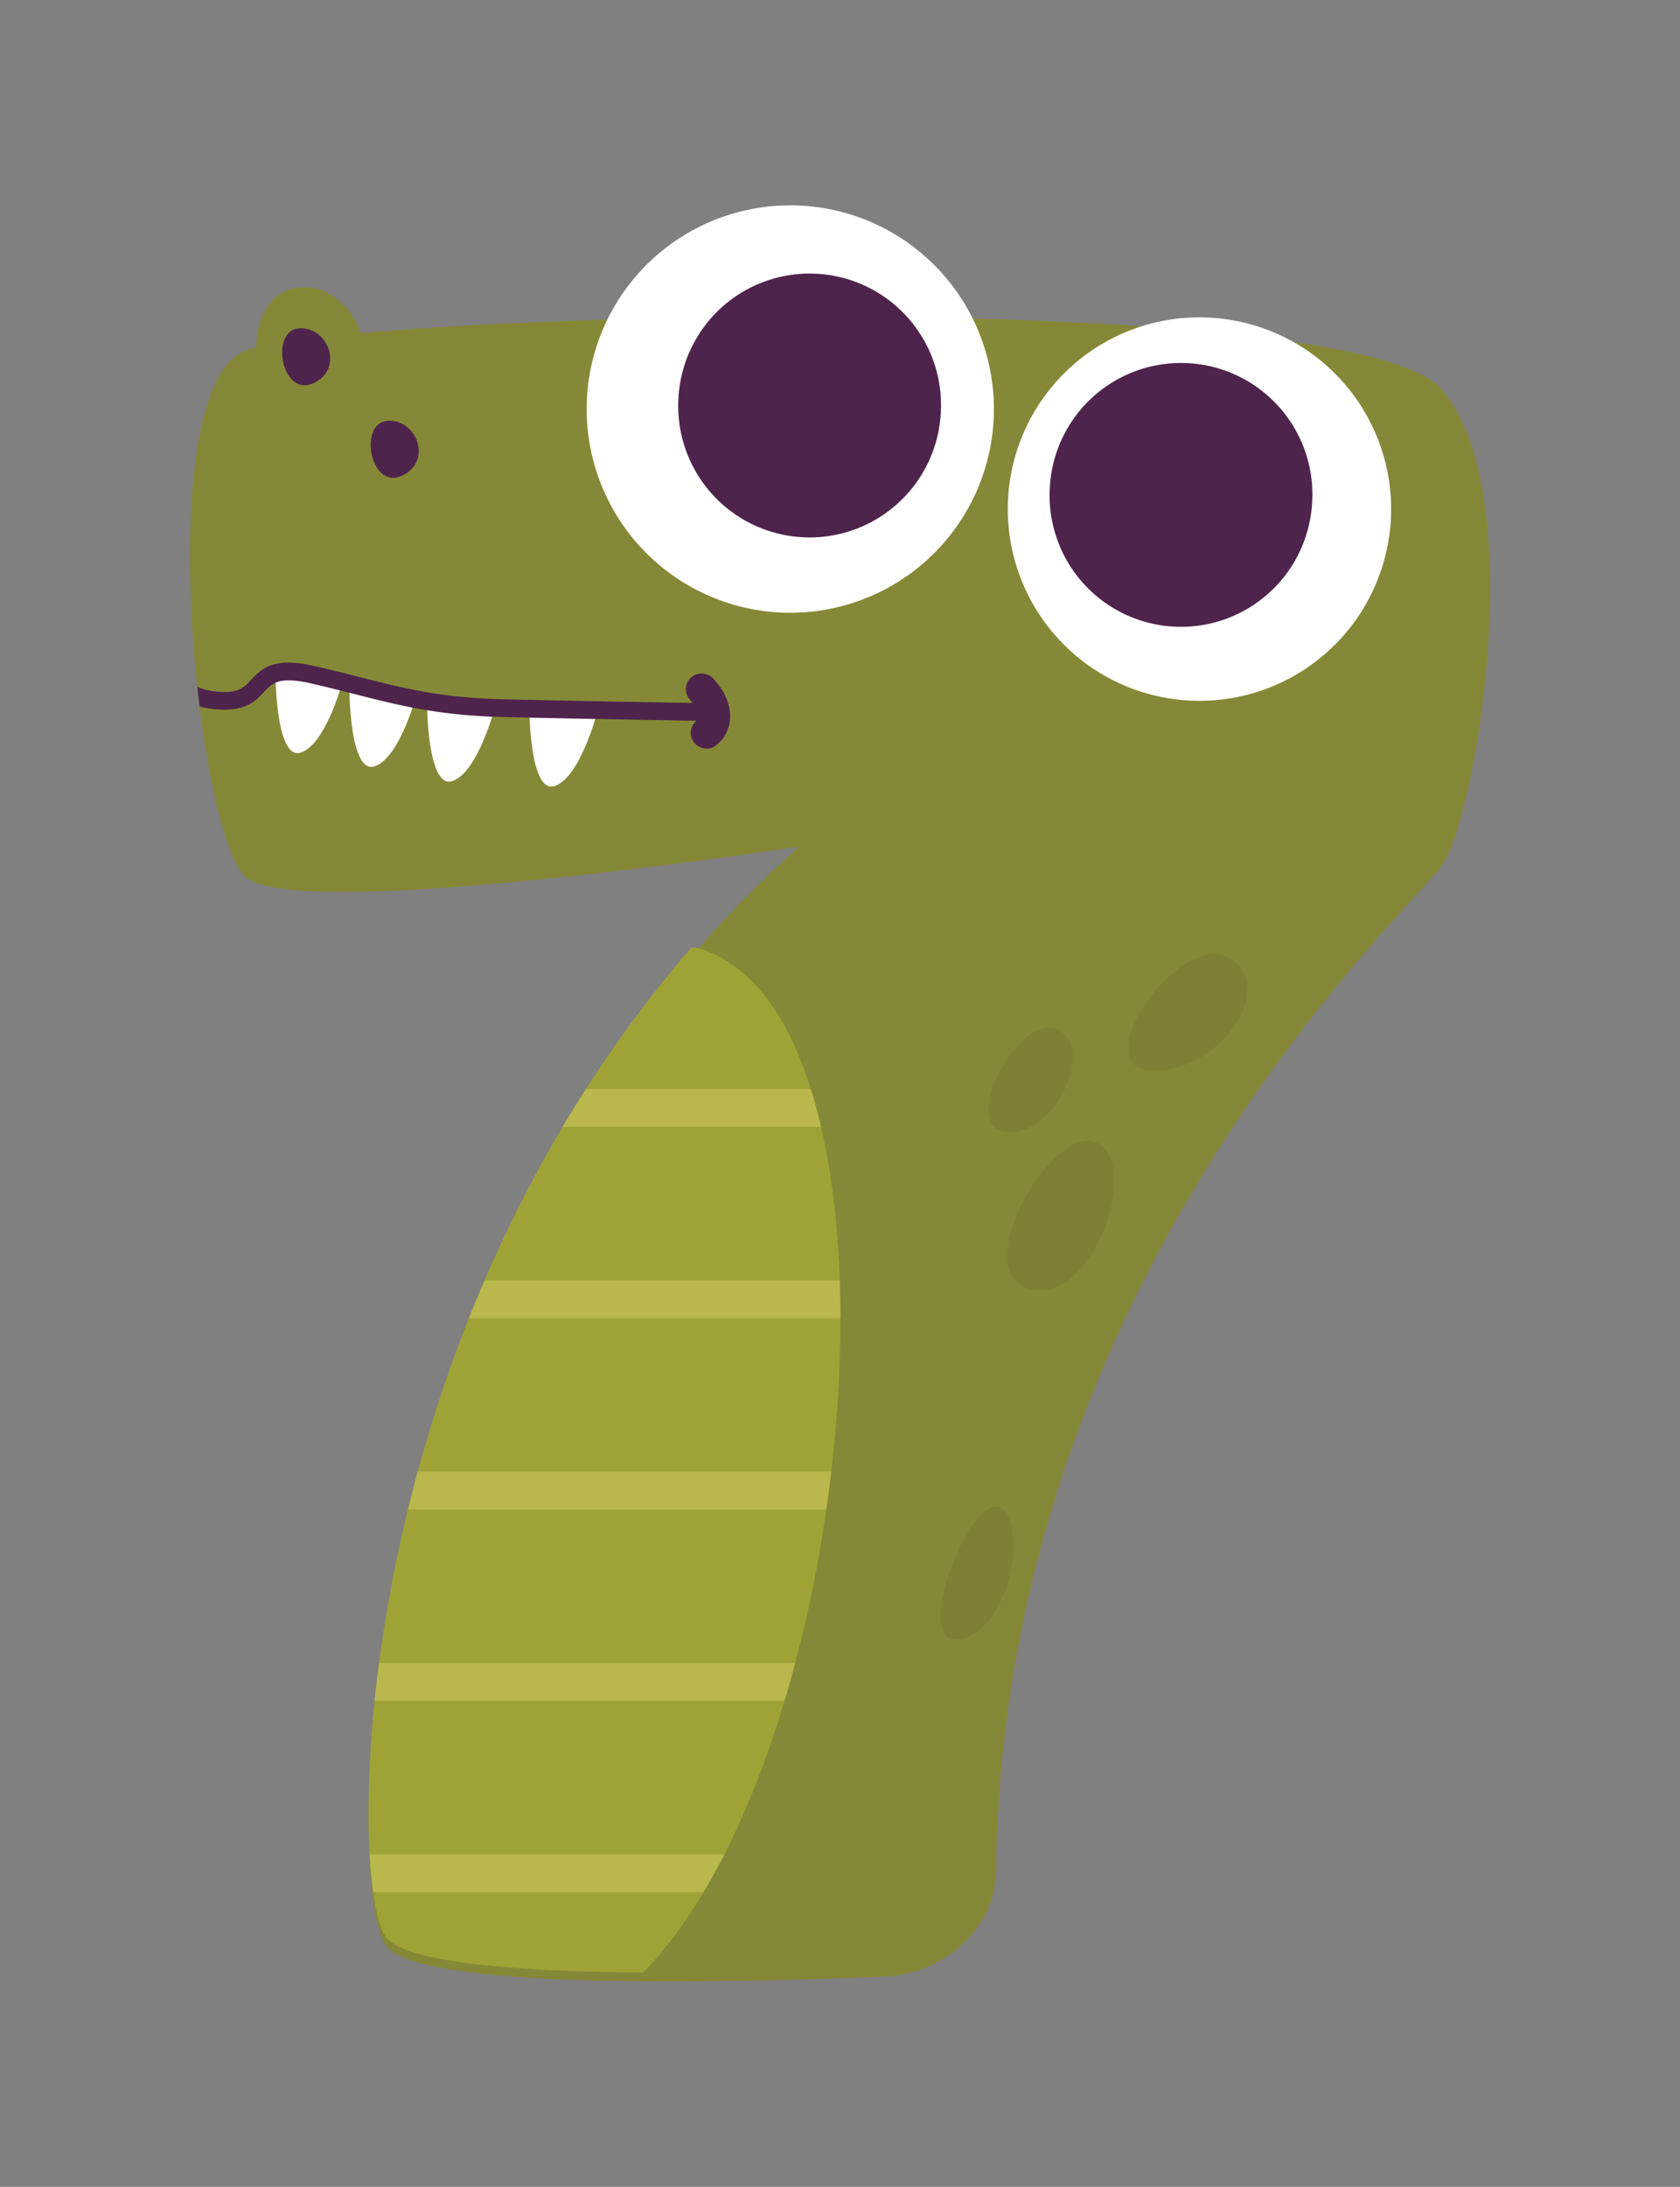 <svg xmlns="http://www.w3.org/2000/svg" width="136.786" height="177.972" viewBox="0 0 36.191 47.088"><rect x="0" y="0" width="36.191" height="47.088" fill="#808080" stroke="none"/><defs><clipPath clipPathUnits="userSpaceOnUse" id="a"><path d="M109.105 260.874h37.311v-29.566h-37.311z"/></clipPath><clipPath clipPathUnits="userSpaceOnUse" id="b"><path d="M200.562 322.334h90.826v-88.68h-90.826z"/></clipPath><clipPath clipPathUnits="userSpaceOnUse" id="c"><path d="M361.517 148.688h49.314v-6.321h-49.314z"/></clipPath><clipPath clipPathUnits="userSpaceOnUse" id="d"><path d="M371.807 150.763h1.04v-10.739h-1.04z"/></clipPath><clipPath clipPathUnits="userSpaceOnUse" id="e"><path d="M385.284 151.312h1.039v-11.837h-1.039z"/></clipPath><clipPath clipPathUnits="userSpaceOnUse" id="f"><path d="M378.545 151.183h1.04v-11.579h-1.04z"/></clipPath><clipPath clipPathUnits="userSpaceOnUse" id="g"><path d="M365.069 149.973h1.04v-9.159h-1.04z"/></clipPath><clipPath clipPathUnits="userSpaceOnUse" id="h"><path d="M405.498 150.082h1.04v-9.377h-1.04z"/></clipPath><clipPath clipPathUnits="userSpaceOnUse" id="i"><path d="M412.236 148.756h1.04v-6.726h-1.04z"/></clipPath><clipPath clipPathUnits="userSpaceOnUse" id="j"><path d="M392.022 151.21h1.039v-11.633h-1.039z"/></clipPath><clipPath clipPathUnits="userSpaceOnUse" id="k"><path d="M398.76 150.825h1.04v-10.864h-1.04z"/></clipPath><clipPath clipPathUnits="userSpaceOnUse" id="l"><path d="M461.268 158.489h6.489v-17.113h-6.489z"/></clipPath><clipPath clipPathUnits="userSpaceOnUse" id="m"><path d="M464.656 164.865h5.13v-5.033h-5.13z"/></clipPath></defs><path d="M5.27 7.561c2.031-.836 23.886-1.433 25.797.836 1.91 2.27.717 9.196 0 10.231-.648.937-9.474 8.917-9.608 21.643-.013 1.26-1.133 2.235-2.392 2.288-3.646.154-10.144.286-10.77-.683-.877-1.353-.877-14.888 8.916-23.646 0 0-10.907 1.672-11.942.637-1.035-1.035-2.03-10.47 0-11.306" fill="#858937"/><path d="M26.49 20.632c1.06.635-.255 2.5-1.696 2.416-1.44-.085.636-3.052 1.696-2.416M23.65 24.615c.933.509-.127 3.518-1.483 3.136-1.356-.38.55-3.644 1.483-3.136M22.845 22.2c.763.55-.254 2.373-1.23 2.161-.974-.212.467-2.712 1.23-2.161M21.531 32.456c.636.296.255 2.627-.847 2.84-1.102.21.212-3.137.847-2.84" fill="#7f8034"/><path d="M5.935 14.508s0 1.886.551 1.695c.551-.19.912-1.59.912-1.59s-1.272-.063-1.463-.105M7.525 14.804s0 1.886.55 1.696c.551-.191.912-1.59.912-1.59s-1.271-.063-1.462-.106M9.199 15.122s0 1.886.55 1.695c.552-.19.912-1.589.912-1.589s-1.271-.063-1.462-.106M11.402 15.228s0 1.886.551 1.696c.551-.191.912-1.59.912-1.59s-1.272-.064-1.463-.106" fill="#fff"/><path d="M6.274 6.222c1.272-.339 2.25 1.73 1.018 2.374-1.95 1.017-2.289-2.034-1.018-2.374" fill="#858937"/><path d="M21.407 8.991a4.386 4.386 0 11-8.765-.366 4.386 4.386 0 018.765.366" fill="#fff"/><path d="M20.27 8.785a2.83 2.83 0 11-5.653-.237 2.83 2.83 0 015.654.237" fill="#4f244c"/><path d="M29.964 11.134a4.128 4.128 0 11-8.25-.344 4.128 4.128 0 018.25.344" fill="#fff"/><path d="M28.27 10.71a2.83 2.83 0 11-5.653-.237 2.83 2.83 0 015.654.237" fill="#4f244c"/><path d="M15.344 20.526a1.781 1.781 0 00-.444-.13c-7.471 8.64-7.404 20.053-6.604 21.29.375.579 2.85.764 5.56.787 4.666-4.79 5.958-19.96 1.488-21.947" fill="#9fa336"/><path d="M6.444 7.07c.636-.042.975.89.297 1.186-.678.297-.933-1.144-.297-1.186M8.351 9.062c.636-.042.975.89.297 1.186-.678.297-.933-1.144-.297-1.186M10.85 15.44c1.776.042 4.485.085 4.512.085h.003a.191.191 0 00.003-.382c-.027 0-2.734-.043-4.508-.085-1.35-.032-2.127-.229-3.11-.478-.3-.077-.615-.157-.968-.237-.84-.191-1.108.01-1.373.295-.155.168-.279.301-.751.252a1.35 1.35 0 01-.407-.1c.015.142.032.283.049.423.097.026.203.045.318.057.664.068.89-.175 1.072-.372.177-.19.316-.34 1.007-.183.35.08.662.16.96.235.966.246 1.8.457 3.194.49" fill="#4f244c"/><path d="M14.874 15.082c.028.032.054.064.08.097l-.053-.069c.054.071.102.146.139.228a8.006 8.006 0 01-.035-.082c.024.056.041.113.05.173l-.012-.09a.576.576 0 010 .148l.012-.09a.553.553 0 01-.034.128 13.8 13.8 0 01.034-.082.462.462 0 01-.053.09l.053-.068a.434.434 0 01-.064.065l.068-.054-.01.009a.373.373 0 00-.157.203.341.341 0 00.238.419c.084.019.19.02.262-.034a.864.864 0 00.198-.195.757.757 0 00.092-.185.758.758 0 00.043-.347 1.123 1.123 0 00-.135-.43 1.878 1.878 0 00-.235-.316.343.343 0 00-.481 0 .344.344 0 00-.1.241c.004.094.038.17.1.241" fill="#4f244c"/><path d="M10.102 28.383h8.001c0-.275-.004-.546-.014-.814h-7.65c-.117.272-.23.543-.337.814M15.604 39.928h-7.64c.017.304.043.577.076.813h7.115c.155-.26.305-.53.449-.813M12.623 23.45c-.173.27-.34.54-.502.813h5.565a11.053 11.053 0 00-.22-.813zM9 31.69c-.075.272-.145.544-.21.812h9.01c.039-.271.074-.542.106-.813zM8.166 35.808c-.037.278-.068.55-.095.814H16.9c.08-.268.156-.54.229-.814z" fill="#b8b84d"/></svg>